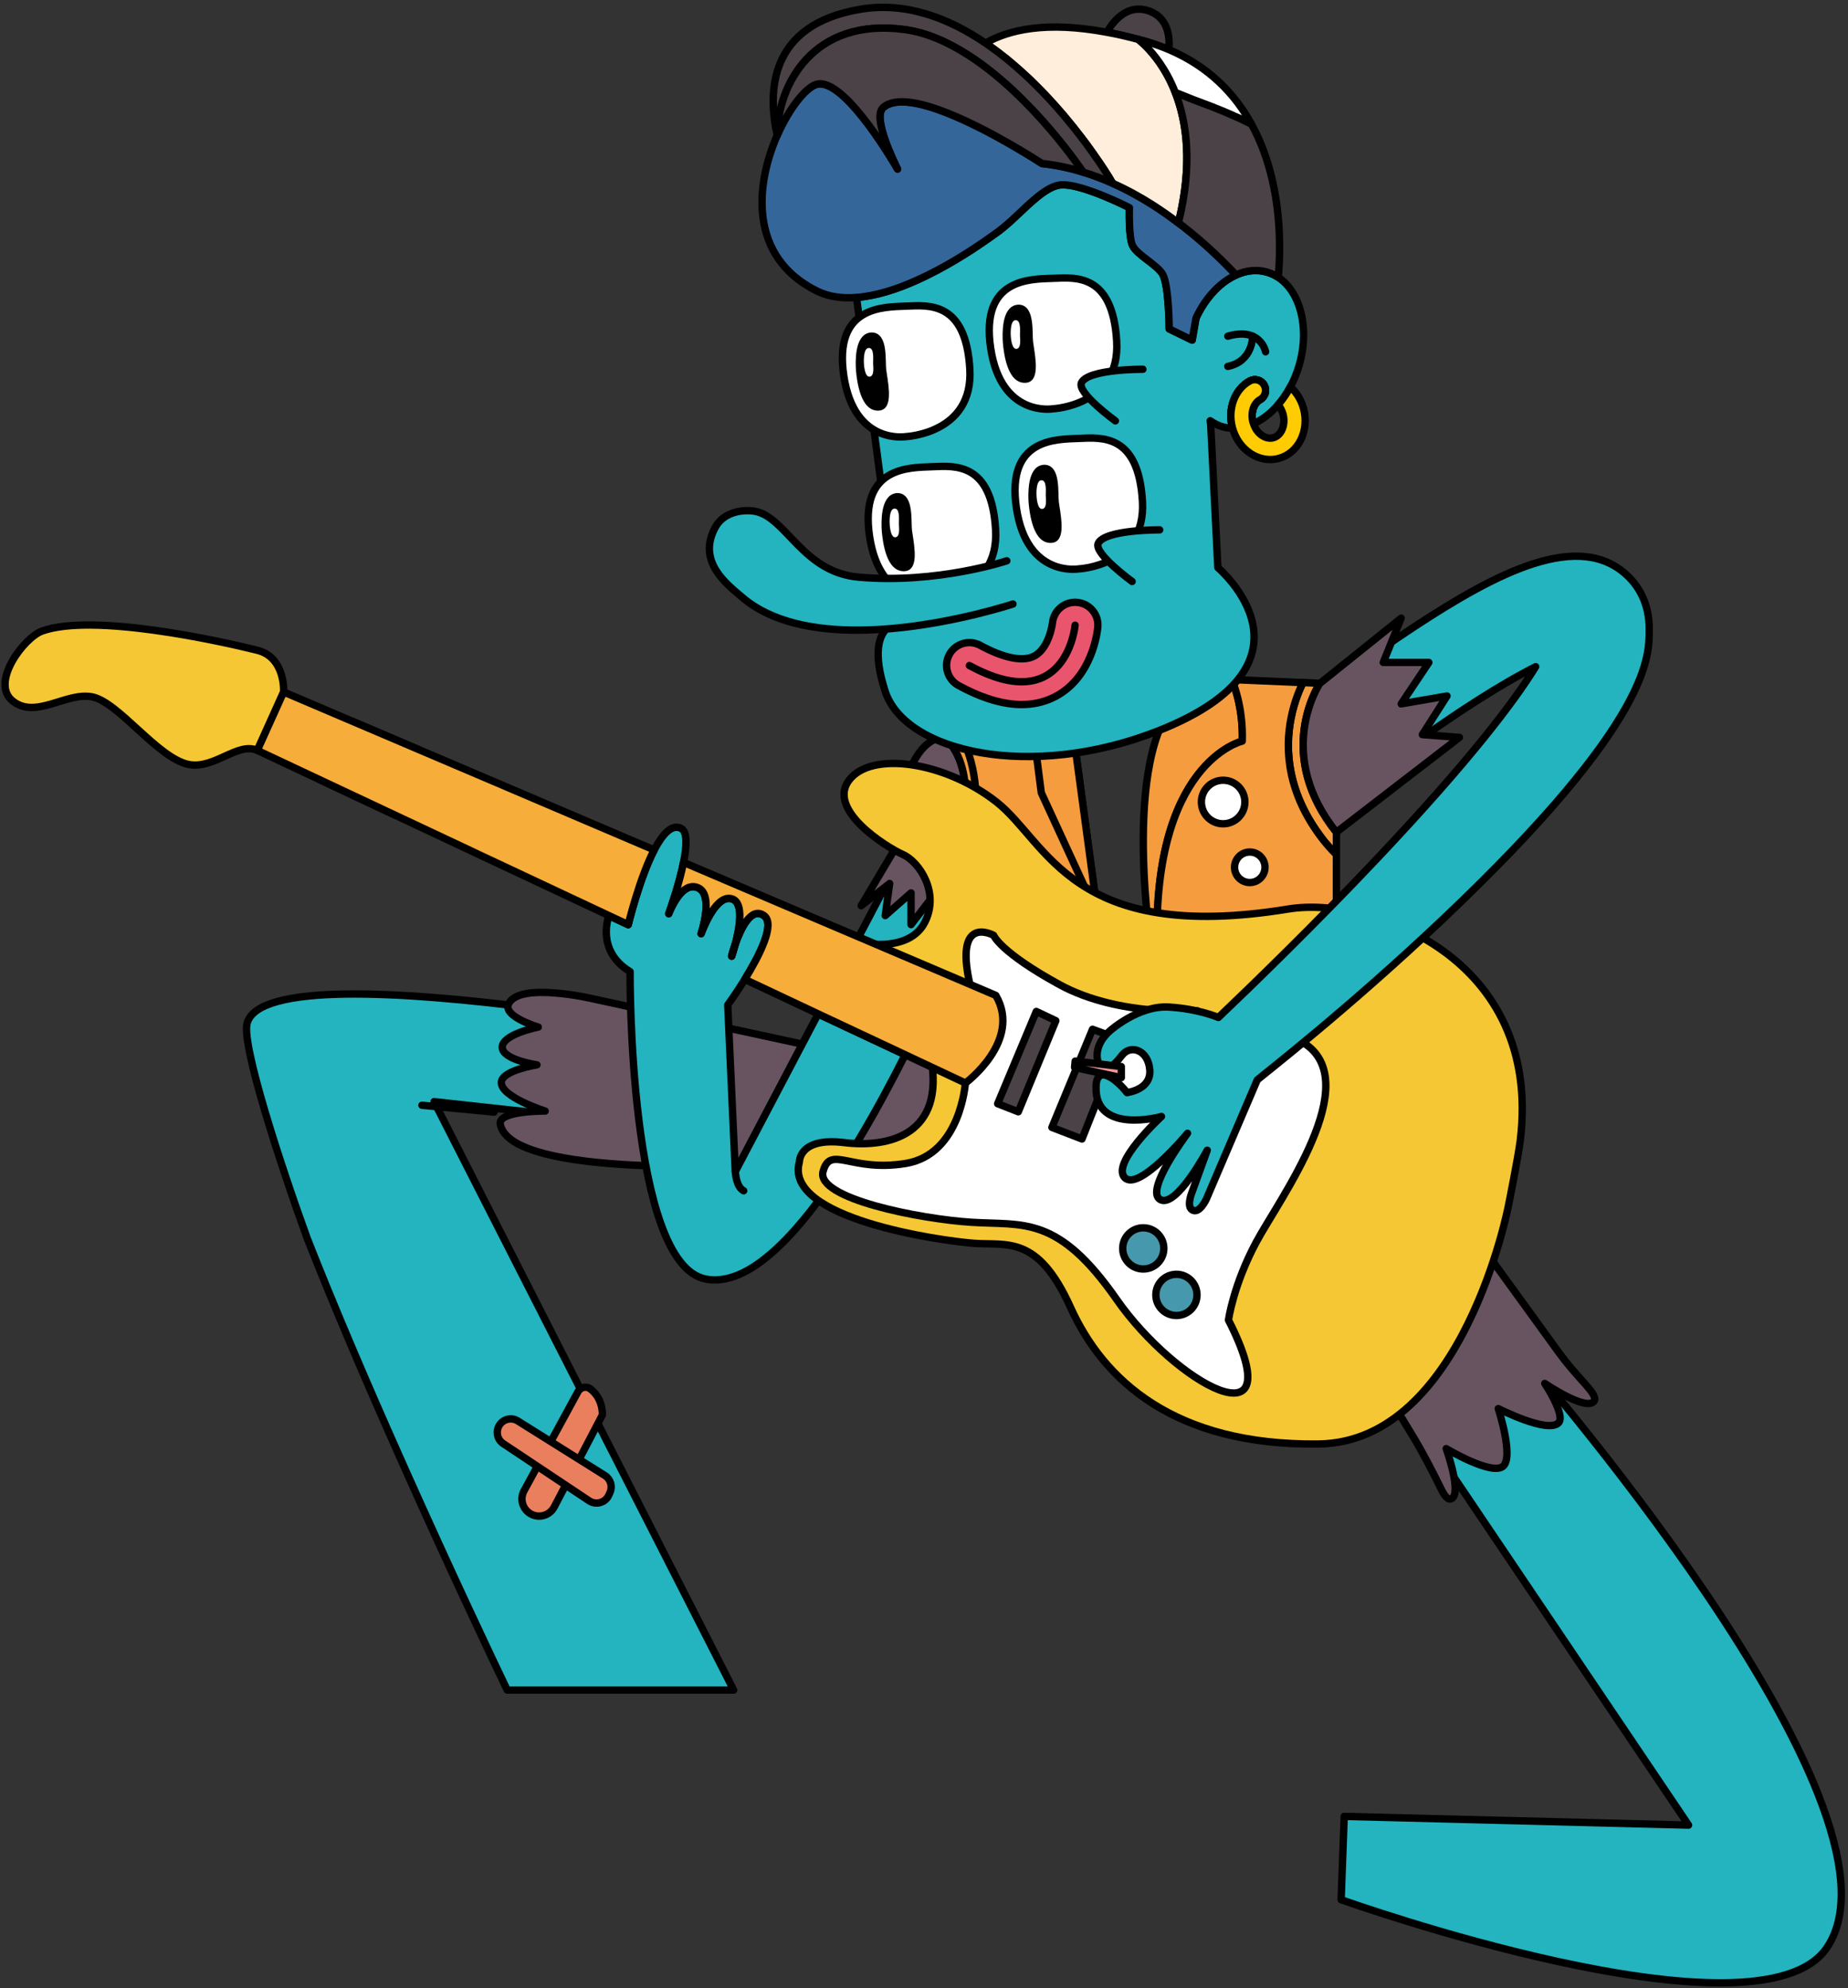 <svg width="251" height="270" viewBox="0 0 251 270" fill="none" xmlns="http://www.w3.org/2000/svg">
<rect x="0" y="0" width="251" height="270" fill="#333333" stroke="none"/>
<path d="M110.684 143.262C110.684 143.262 36.566 127.985 33.563 138.95C32.758 141.878 38.127 158.251 41.727 168.171C45.396 177.502 49.821 187.82 54.066 197.351C54.424 198.158 54.782 198.965 55.14 199.762C61.295 213.535 66.873 225.307 68.892 229.51H99.647L80.794 192.501L78.626 188.239L70.861 172.981L58.959 149.606L110.206 155.213L110.684 143.262Z" fill="#23B4BF" stroke="black" stroke-miterlimit="10" stroke-linecap="round" stroke-linejoin="round"/>
<path d="M205.841 182.871C205.841 182.871 261.006 245.455 248.14 264.487C238.853 278.241 182.156 257.984 182.156 257.984L182.574 246.67L229.347 247.855L192.686 193.497L205.841 182.871Z" fill="#23B4BF" stroke="black" stroke-miterlimit="10" stroke-linecap="round" stroke-linejoin="round"/>
<path d="M150.339 4.382C151.681 4.622 153.103 4.95 154.605 5.349C154.824 5.408 155.042 5.468 155.261 5.528C156.504 5.877 157.668 6.285 158.752 6.733C158.921 4.9 158.613 2.41 156.077 1.494C155.878 1.424 155.689 1.374 155.51 1.335C152.914 0.757 151.174 2.928 150.339 4.382Z" fill="#4A4246" stroke="black" stroke-miterlimit="10" stroke-linecap="round" stroke-linejoin="round"/>
<path d="M128.205 100.141C128.205 100.141 122.945 99.673 121.98 112.471L130.989 111.525L139.6 106.306L128.205 100.141Z" fill="#685461" stroke="black" stroke-miterlimit="10" stroke-linecap="round" stroke-linejoin="round"/>
<path d="M130.989 111.525L132.322 112.471L149.106 124.342L145.437 97.173L130.253 99.384L127.509 99.703C127.509 99.703 132.163 101.545 130.989 111.525Z" fill="#F59C3F" stroke="black" stroke-miterlimit="10" stroke-linecap="round" stroke-linejoin="round"/>
<path d="M130.989 111.525L132.322 112.471C133.226 105.938 131.496 101.555 130.253 99.384L127.509 99.703C127.509 99.703 132.163 101.545 130.989 111.525Z" fill="#F59C3F" stroke="black" stroke-miterlimit="10" stroke-linecap="round" stroke-linejoin="round"/>
<path d="M179.701 114.034C179.771 114.124 179.841 114.214 179.91 114.303C180.149 114.602 180.855 115.419 181.511 116.046V113.019C173.218 102.641 178.816 93.498 179.244 92.831L179.274 92.791C179.274 92.791 178.359 92.751 176.977 92.692C176.47 93.698 175.764 95.391 175.346 97.562C174.521 101.745 174.789 107.72 179.701 114.034Z" fill="#F59C3F" stroke="black" stroke-miterlimit="10" stroke-linecap="round" stroke-linejoin="round"/>
<path d="M156.514 129.93L156.822 129.89L157.22 129.551C156.195 103.517 168.744 100.649 168.744 100.649C168.903 95.909 167.402 92.483 167.322 92.283C166.119 92.234 165.294 92.194 165.194 92.194L160.232 94.743C152.009 102.651 156.514 129.93 156.514 129.93Z" fill="#F59C3F" stroke="black" stroke-miterlimit="10" stroke-linecap="round" stroke-linejoin="round"/>
<path d="M156.822 129.89L181.511 126.304V116.046C180.855 115.419 180.149 114.602 179.91 114.303C179.841 114.214 179.761 114.124 179.701 114.034C174.789 107.72 174.521 101.745 175.346 97.572C175.764 95.4 176.47 93.707 176.977 92.701C174.302 92.582 169.907 92.393 167.302 92.283C167.392 92.482 168.883 95.908 168.724 100.649C168.724 100.649 156.186 103.517 157.2 129.551L156.822 129.89Z" fill="#F59C3F" stroke="black" stroke-miterlimit="10" stroke-linecap="round" stroke-linejoin="round"/>
<path d="M149.116 124.342L141.43 107.66L140.177 97.94L145.447 97.173L149.116 124.342Z" fill="#F59C3F" stroke="black" stroke-miterlimit="10" stroke-linecap="round" stroke-linejoin="round"/>
<path d="M74.044 150.884C74.044 150.884 67.919 148.952 68.098 146.94C68.237 145.337 72.93 144.61 72.93 144.61C72.93 144.61 68.257 143.933 68.217 142.239C68.177 140.447 73.109 139.481 73.109 139.481C73.109 139.481 68.257 138.047 69.072 136.334C70.534 133.276 80.547 135.646 80.547 135.646L114.483 142.986L116.979 136.622C116.979 136.622 133.067 141.473 133.555 141.761C134.042 142.05 135.106 157.467 135.513 157.896C135.653 158.045 132.928 157.159 129.279 155.924L129.269 162.805L102.571 158.184C102.571 158.184 69.331 160.106 67.949 152.667C67.601 150.824 74.044 150.884 74.044 150.884Z" fill="#685461"/>
<mask id="mask0_184_53" style="mask-type:luminance" maskUnits="userSpaceOnUse" x="109" y="133" width="69" height="29">
<path d="M171.211 145.752C171.211 145.752 177.336 147.684 177.157 149.695C177.018 151.299 172.325 152.026 172.325 152.026C172.325 152.026 176.998 152.703 177.038 154.396C177.078 156.189 172.146 157.155 172.146 157.155C172.146 157.155 176.998 158.589 176.183 160.302C174.721 163.36 164.708 160.989 164.708 160.989L130.772 153.649L128.276 160.013C128.276 160.013 112.188 155.163 111.7 154.874C111.213 154.585 110.149 139.168 109.742 138.74C109.602 138.591 112.327 139.477 115.976 140.712L115.986 133.83L142.684 138.451C142.684 138.451 175.924 136.529 177.306 143.969C177.654 145.811 171.211 145.752 171.211 145.752Z" fill="white"/>
</mask>
<g mask="url(#mask0_184_53)">
<path d="M115.22 159.276L130.046 159.276L130.046 137.366L115.22 137.366L115.22 159.276Z" fill="#685461" stroke="black" stroke-miterlimit="10" stroke-linecap="round" stroke-linejoin="round"/>
</g>
<path d="M74.044 150.884C74.044 150.884 67.919 148.952 68.098 146.94C68.237 145.337 72.93 144.61 72.93 144.61C72.93 144.61 68.257 143.933 68.217 142.239C68.177 140.447 73.109 139.481 73.109 139.481C73.109 139.481 68.257 138.047 69.072 136.334C70.534 133.276 80.547 135.646 80.547 135.646L114.483 142.986L116.979 136.622C116.979 136.622 133.067 141.473 133.555 141.761C134.042 142.05 135.106 157.467 135.513 157.896C135.653 158.045 132.928 157.159 129.279 155.924L129.269 162.805L102.571 158.184C102.571 158.184 69.331 160.106 67.949 152.667C67.601 150.824 74.044 150.884 74.044 150.884Z" stroke="black" stroke-miterlimit="10" stroke-linecap="round" stroke-linejoin="round"/>
<path d="M85.578 131.951C85.578 131.951 85.329 171.679 95.859 173.701C104.719 175.404 115.478 158.065 122.945 143.235L111.122 137.688L99.867 159.1L98.842 136.473C98.842 136.473 99.946 134.969 101.159 133.007C103.108 129.84 105.355 125.498 103.774 124.352C102.014 123.087 100.592 126.155 99.867 128.217C100.433 126.095 101.07 122.649 99.459 122.092C97.371 121.365 95.601 125.796 95.223 126.812C95.551 125.786 96.824 121.355 94.736 120.538C92.707 119.751 91.216 123.127 90.828 124.093C91.156 123.167 92.28 119.95 92.837 117.122C93.284 114.901 93.383 112.909 92.479 112.481C91.216 111.883 89.963 113.317 88.859 115.429C86.871 119.263 85.399 125.328 85.329 125.577V125.587L82.714 124.352C82.714 124.342 80.835 129.063 85.578 131.951ZM99.847 128.286C99.628 129.093 99.429 129.701 99.379 129.85C99.409 129.71 99.568 129.083 99.847 128.286Z" fill="#23B4BF" stroke="black" stroke-miterlimit="10" stroke-linecap="round" stroke-linejoin="round"/>
<path d="M116.621 127.241L111.122 137.688L122.945 143.235C124.964 139.212 126.743 135.377 128.175 132.16C130.581 126.782 132.013 123.107 132.013 123.107L121.235 118.476L116.621 127.241Z" fill="#23B4BF" stroke="black" stroke-miterlimit="10" stroke-linecap="round" stroke-linejoin="round"/>
<path d="M99.369 129.85C99.419 129.701 99.618 129.093 99.838 128.286C99.569 129.083 99.409 129.711 99.369 129.85Z" fill="white" stroke="black" stroke-miterlimit="10" stroke-linecap="round" stroke-linejoin="round"/>
<path d="M120.201 93.807C122.895 102.243 140.087 106.007 157.2 99.295C180.775 90.042 165.413 77.085 165.413 77.085L164.439 57.655L164.369 57.137C164.866 57.485 165.413 57.764 166 57.943C166.467 58.083 166.944 58.143 167.412 58.153C167.402 58.143 167.402 58.133 167.402 58.113C166.706 55.553 167.69 52.874 169.748 51.739C170.454 51.35 171.329 51.609 171.717 52.306C172.105 53.014 171.846 53.89 171.15 54.278C170.265 54.766 169.848 56.081 170.196 57.346C170.206 57.416 170.235 57.475 170.265 57.545C171.468 56.997 172.612 56.121 173.596 54.966C174.223 54.248 174.78 53.442 175.257 52.535C175.744 51.649 176.142 50.663 176.45 49.617C176.5 49.438 176.549 49.259 176.599 49.08C177.822 44.249 176.53 39.598 173.616 37.666C173.149 37.358 172.652 37.128 172.115 36.969C170.723 36.561 169.271 36.72 167.889 37.347C167.421 37.547 166.974 37.816 166.527 38.114C165.95 38.503 165.403 38.981 164.886 39.539C163.931 40.544 163.096 41.789 162.44 43.204L161.923 46.181L158.801 44.658C158.801 44.658 158.781 38.971 157.955 37.318C157.329 36.033 154.445 34.648 153.829 33.344C153.272 32.179 153.401 28.195 153.401 28.195C153.401 28.195 151.751 27.348 149.752 26.542C149.633 26.502 149.524 26.452 149.404 26.402C149.026 26.253 148.649 26.103 148.251 25.974C146.541 25.366 144.81 24.928 143.756 25.147C143.577 25.187 143.398 25.237 143.21 25.307C141.31 26.004 139.222 28.265 137.224 30.077C136.687 30.565 136.15 31.023 135.633 31.402C135.245 31.681 134.817 31.999 134.35 32.318C131.815 34.111 128.275 36.371 124.516 38.055C121.792 39.28 118.968 40.196 116.333 40.385L120.111 69.038L123.581 84.346C123.581 84.356 116.86 83.38 120.201 93.807Z" fill="#23B4BF" stroke="black" stroke-miterlimit="10" stroke-linecap="round" stroke-linejoin="round"/>
<path d="M167.402 58.114C167.402 58.123 167.411 58.133 167.411 58.153C168.366 58.193 169.331 57.974 170.256 57.546C170.226 57.476 170.206 57.416 170.186 57.347C169.838 56.082 170.256 54.767 171.141 54.279C171.847 53.89 172.095 53.014 171.707 52.307C171.32 51.599 170.445 51.35 169.738 51.739C167.69 52.874 166.705 55.564 167.402 58.114Z" fill="white" stroke="black" stroke-miterlimit="10" stroke-linecap="round" stroke-linejoin="round"/>
<path d="M110.933 39.509C112.534 40.305 114.384 40.554 116.333 40.395C118.968 40.196 121.792 39.29 124.516 38.065C128.275 36.382 131.814 34.121 134.35 32.328C134.817 31.999 135.235 31.691 135.633 31.412C136.15 31.023 136.687 30.575 137.224 30.087C139.232 28.275 141.31 26.014 143.209 25.317C143.398 25.247 143.577 25.197 143.756 25.157C144.81 24.938 146.55 25.376 148.251 25.984C148.638 26.113 149.026 26.263 149.404 26.412C149.523 26.452 149.633 26.502 149.752 26.552C151.761 27.358 153.401 28.205 153.401 28.205C153.401 28.205 153.272 32.189 153.829 33.354C154.445 34.648 157.319 36.033 157.955 37.328C158.781 38.981 158.801 44.668 158.801 44.668L161.923 46.191L162.44 43.214C163.086 41.789 163.931 40.554 164.886 39.548C165.403 39.001 165.95 38.523 166.526 38.124C166.964 37.816 167.421 37.557 167.889 37.358C166.119 35.455 163.683 33.085 160.71 30.774C160.501 30.605 160.282 30.446 160.063 30.286C158.96 29.45 157.786 28.613 156.553 27.826C154.853 26.751 153.033 25.745 151.124 24.898C151.124 24.898 151.124 24.898 151.114 24.888C149.812 24.311 148.479 23.793 147.097 23.375H147.087C145.298 22.827 143.438 22.419 141.519 22.219C141.519 22.219 134.797 17.797 128.712 15.377C125.013 13.903 121.553 13.186 119.942 14.63C118.451 15.975 121.453 22.05 121.911 22.966C121.523 22.319 119.495 18.833 117.118 15.875C115.09 13.336 112.803 11.164 111.093 11.423C109.651 11.652 107.264 14.501 105.564 18.385C102.611 25.088 101.646 34.888 110.933 39.509Z" fill="#34669A" stroke="black" stroke-miterlimit="10" stroke-linecap="round" stroke-linejoin="round"/>
<path d="M133.843 5.856C134.121 6.045 134.4 6.245 134.678 6.444C134.957 6.633 135.225 6.832 135.493 7.041C135.702 7.201 135.901 7.35 136.11 7.519C136.279 7.649 136.468 7.798 136.637 7.928C136.915 8.157 137.204 8.396 137.472 8.625C137.761 8.874 138.049 9.113 138.337 9.372C138.546 9.561 138.755 9.75 138.964 9.939C139.312 10.248 139.65 10.567 139.988 10.886C140.018 10.915 140.048 10.945 140.077 10.975C140.356 11.234 140.624 11.503 140.873 11.762C141.131 12.031 141.39 12.29 141.648 12.549C141.907 12.818 142.165 13.077 142.404 13.345C143.14 14.142 143.846 14.929 144.502 15.706C145.377 16.742 146.183 17.748 146.898 18.694C147.018 18.843 147.117 18.973 147.217 19.112C147.326 19.261 147.425 19.391 147.525 19.52C147.565 19.59 147.614 19.65 147.674 19.72C147.783 19.879 147.903 20.028 148.002 20.178C148.151 20.387 148.31 20.596 148.44 20.795C148.798 21.303 149.126 21.771 149.424 22.209C149.514 22.359 149.613 22.498 149.702 22.628C149.931 22.976 150.14 23.285 150.309 23.564C150.389 23.683 150.468 23.813 150.538 23.922C150.568 23.972 150.597 24.012 150.627 24.062C150.657 24.112 150.697 24.161 150.717 24.211C150.756 24.271 150.786 24.331 150.816 24.381C150.856 24.45 150.906 24.52 150.935 24.58C150.945 24.59 150.945 24.61 150.955 24.619C150.975 24.659 150.995 24.689 151.025 24.719C151.025 24.729 151.035 24.749 151.035 24.759C151.055 24.799 151.075 24.829 151.095 24.849C151.104 24.858 151.104 24.869 151.104 24.878C151.114 24.888 151.114 24.888 151.114 24.888C153.024 25.735 154.843 26.731 156.543 27.817C157.776 28.603 158.95 29.43 160.053 30.276C162.798 19.152 160.093 12.27 157.518 8.555C156.335 6.862 155.191 5.826 154.605 5.348C153.103 4.95 151.671 4.621 150.339 4.382C142.116 2.838 136.995 4.044 133.843 5.856Z" fill="#FEEEDB" stroke="black" stroke-miterlimit="10" stroke-linecap="round" stroke-linejoin="round"/>
<path d="M160.053 30.267C160.282 30.426 160.501 30.595 160.71 30.755C163.673 33.065 166.109 35.445 167.889 37.338C169.261 36.71 170.723 36.551 172.105 36.959C172.652 37.118 173.149 37.358 173.616 37.656C173.716 36.63 173.785 35.286 173.795 33.712C173.795 32.995 173.775 32.238 173.745 31.442C173.537 27.099 172.642 21.692 169.967 16.841C169.758 16.732 169.549 16.622 169.331 16.523C168.814 16.274 168.316 16.015 167.769 15.806C166.735 15.328 165.652 14.889 164.568 14.461C163.086 13.913 161.346 13.246 159.616 12.539C161.197 16.552 162.012 22.329 160.053 30.267Z" fill="#4A4246" stroke="black" stroke-miterlimit="10" stroke-linecap="round" stroke-linejoin="round"/>
<path d="M154.604 5.348C155.191 5.826 156.345 6.852 157.518 8.555C158.254 9.621 158.999 10.935 159.626 12.549C161.346 13.256 163.086 13.923 164.578 14.471C165.661 14.899 166.745 15.337 167.779 15.816C168.326 16.025 168.823 16.294 169.34 16.532C169.549 16.632 169.768 16.742 169.977 16.851C167.72 12.748 164.2 9.053 158.761 6.733C157.667 6.274 156.514 5.866 155.271 5.518C155.042 5.468 154.823 5.398 154.604 5.348Z" fill="white" stroke="black" stroke-miterlimit="10" stroke-linecap="round" stroke-linejoin="round"/>
<path d="M105.564 18.365C105.614 11.623 110.377 2.321 122.875 4.024C125.868 4.432 128.812 5.747 131.566 7.529C140.306 13.156 147.087 23.355 147.087 23.355V23.365H147.097C148.479 23.783 149.812 24.301 151.114 24.878C151.114 24.869 151.104 24.869 151.104 24.849C151.094 24.829 151.065 24.799 151.045 24.759C151.035 24.749 151.035 24.739 151.035 24.719C151.015 24.689 150.995 24.649 150.965 24.619C150.955 24.61 150.955 24.6 150.945 24.58C150.906 24.52 150.866 24.46 150.826 24.381C150.796 24.331 150.756 24.271 150.727 24.211C150.697 24.161 150.657 24.112 150.637 24.062C150.607 24.022 150.577 23.972 150.548 23.922C150.478 23.813 150.398 23.693 150.319 23.564C150.15 23.285 149.941 22.976 149.712 22.628C149.623 22.498 149.523 22.349 149.434 22.209C149.136 21.771 148.808 21.303 148.45 20.795C148.31 20.596 148.161 20.387 148.012 20.178C147.903 20.028 147.783 19.879 147.684 19.72C147.634 19.65 147.585 19.59 147.535 19.52C147.435 19.381 147.336 19.251 147.227 19.112C147.127 18.973 147.018 18.833 146.908 18.694C146.192 17.748 145.387 16.742 144.512 15.706C143.856 14.929 143.15 14.142 142.414 13.345C142.165 13.087 141.917 12.818 141.658 12.549C141.41 12.29 141.141 12.031 140.883 11.762C140.624 11.493 140.356 11.234 140.087 10.975C140.057 10.945 140.028 10.915 139.998 10.886C139.67 10.567 139.322 10.248 138.974 9.939C138.765 9.74 138.556 9.551 138.347 9.372C138.069 9.123 137.78 8.874 137.482 8.625C137.204 8.396 136.925 8.157 136.647 7.928C136.478 7.788 136.289 7.649 136.12 7.519C135.921 7.35 135.712 7.201 135.503 7.041C135.235 6.842 134.956 6.633 134.688 6.444C134.41 6.245 134.141 6.045 133.853 5.856C128.831 2.44 123.044 0.239 116.929 1.245C104.321 3.326 104.271 12.579 105.564 18.365Z" fill="#4A4246" stroke="black" stroke-miterlimit="10" stroke-linecap="round" stroke-linejoin="round"/>
<path d="M105.564 18.365C107.274 14.481 109.651 11.623 111.093 11.403C112.803 11.145 115.09 13.306 117.118 15.855C119.495 18.823 121.523 22.299 121.911 22.946C121.453 22.03 118.451 15.955 119.942 14.61C121.543 13.166 125.013 13.883 128.712 15.357C134.797 17.777 141.519 22.199 141.519 22.199C143.438 22.399 145.298 22.807 147.087 23.355V23.345C147.087 23.345 140.306 13.146 131.566 7.519C128.812 5.737 125.868 4.422 122.875 4.014C110.387 2.321 105.614 11.623 105.564 18.365Z" fill="#4A4246" stroke="black" stroke-miterlimit="10" stroke-linecap="round" stroke-linejoin="round"/>
<path d="M123.124 41.57C126.157 41.451 131.198 40.913 131.725 50.135C132.222 58.87 123.094 59.288 123.094 59.288C123.094 59.288 116.044 60.533 114.613 51.081C113.181 41.54 119.942 41.7 123.124 41.57Z" fill="white" stroke="black" stroke-miterlimit="10" stroke-linecap="round" stroke-linejoin="round"/>
<path d="M118.311 45.654C120.101 45.504 119.723 49.07 119.872 50.265C120.022 51.49 120.817 55.035 119.475 55.245C117.367 55.583 116.879 51.639 116.76 50.265C116.671 49.13 116.611 45.793 118.311 45.654Z" fill="black" stroke="black" stroke-miterlimit="10" stroke-linecap="round" stroke-linejoin="round"/>
<path d="M117.963 47.257C118.769 47.187 118.58 48.791 118.59 49.339C118.6 49.787 118.789 51.072 118.122 51.152C117.397 51.241 117.337 49.319 117.337 49.319C117.337 49.319 117.208 47.317 117.963 47.257Z" fill="white"/>
<path d="M143.07 37.796C146.103 37.676 151.144 37.138 151.671 46.361C152.169 55.095 143.041 55.513 143.041 55.513C143.041 55.513 135.991 56.758 134.559 47.307C133.127 37.756 139.889 37.915 143.07 37.796Z" fill="white" stroke="black" stroke-miterlimit="10" stroke-linecap="round" stroke-linejoin="round"/>
<path d="M138.258 41.879C140.048 41.73 139.67 45.295 139.819 46.49C139.968 47.715 140.764 51.261 139.421 51.47C137.313 51.809 136.826 47.865 136.707 46.49C136.627 45.355 136.567 42.019 138.258 41.879Z" fill="black" stroke="black" stroke-miterlimit="10" stroke-linecap="round" stroke-linejoin="round"/>
<path d="M137.91 43.483C138.715 43.413 138.526 45.016 138.536 45.564C138.546 46.013 138.735 47.297 138.069 47.377C137.343 47.467 137.283 45.544 137.283 45.544C137.283 45.544 137.154 43.542 137.91 43.483Z" fill="white"/>
<path d="M146.57 59.537C149.603 59.417 154.644 58.88 155.171 68.102C155.668 76.836 146.54 77.255 146.54 77.255C146.54 77.255 139.491 78.499 138.059 69.048C136.627 59.507 143.388 59.666 146.57 59.537Z" fill="white" stroke="black" stroke-miterlimit="10" stroke-linecap="round" stroke-linejoin="round"/>
<path d="M141.758 63.62C143.548 63.471 143.17 67.036 143.319 68.231C143.468 69.457 144.264 73.002 142.921 73.211C140.813 73.55 140.326 69.606 140.207 68.231C140.127 67.096 140.067 63.76 141.758 63.62Z" fill="black" stroke="black" stroke-miterlimit="10" stroke-linecap="round" stroke-linejoin="round"/>
<path d="M141.41 65.224C142.215 65.154 142.026 66.758 142.036 67.305C142.046 67.754 142.235 69.039 141.569 69.118C140.843 69.208 140.783 67.285 140.783 67.285C140.783 67.285 140.664 65.293 141.41 65.224Z" fill="white"/>
<path d="M126.624 63.381C129.657 63.262 134.698 62.724 135.225 71.946C135.722 80.681 126.594 81.099 126.594 81.099C126.594 81.099 119.544 82.344 118.113 72.892C116.681 63.351 123.442 63.511 126.624 63.381Z" fill="white" stroke="black" stroke-miterlimit="10" stroke-linecap="round" stroke-linejoin="round"/>
<path d="M121.812 67.465C123.601 67.315 123.224 70.881 123.373 72.076C123.522 73.301 124.317 76.846 122.975 77.055C120.867 77.394 120.38 73.45 120.261 72.076C120.181 70.94 120.121 67.614 121.812 67.465Z" fill="black" stroke="black" stroke-miterlimit="10" stroke-linecap="round" stroke-linejoin="round"/>
<path d="M121.464 69.068C122.269 68.998 122.08 70.602 122.09 71.15C122.1 71.598 122.289 72.883 121.623 72.963C120.897 73.052 120.837 71.13 120.837 71.13C120.837 71.13 120.708 69.138 121.464 69.068Z" fill="white"/>
<path d="M136.746 76.159C136.746 76.159 127.27 79.326 116.631 78.38C108.975 77.703 106.807 70.243 102.551 69.436C101.169 69.178 98.365 69.367 97.142 71.628C94.636 76.269 98.693 79.316 100.851 81.149C108.845 87.951 124.427 85.391 132.481 83.439C135.593 82.682 137.582 82.025 137.582 82.025" fill="#23B4BF"/>
<path d="M136.746 76.159C136.746 76.159 127.27 79.326 116.631 78.38C108.975 77.703 106.807 70.243 102.551 69.436C101.169 69.178 98.365 69.367 97.142 71.628C94.636 76.269 98.693 79.316 100.851 81.149C108.845 87.951 124.427 85.391 132.481 83.439C135.593 82.682 137.582 82.025 137.582 82.025" stroke="black" stroke-miterlimit="10" stroke-linecap="round" stroke-linejoin="round"/>
<path d="M134.211 94.873C137.741 96.048 140.823 95.938 143.408 94.554C148.35 91.915 149.036 85.859 149.106 85.172C149.265 83.469 148.012 81.965 146.312 81.806C144.622 81.647 143.12 82.892 142.951 84.585C142.941 84.674 142.514 88.021 140.475 89.096C138.944 89.903 136.339 89.385 133.137 87.642C131.636 86.826 129.756 87.383 128.941 88.887C128.126 90.391 128.682 92.273 130.184 93.09C131.586 93.857 132.928 94.454 134.211 94.873Z" fill="#EA556E" stroke="black" stroke-miterlimit="10" stroke-linecap="round" stroke-linejoin="round"/>
<path d="M146.023 84.903C146.023 84.903 144.86 97.562 131.665 90.381" stroke="black" stroke-miterlimit="10" stroke-linecap="round" stroke-linejoin="round"/>
<path d="M157.509 71.956C157.509 71.956 150.08 71.906 149.166 73.779C148.499 75.144 153.77 78.968 153.77 78.968" fill="#23B4BF"/>
<path d="M157.509 71.956C157.509 71.956 150.08 71.906 149.166 73.779C148.499 75.144 153.77 78.968 153.77 78.968" stroke="black" stroke-miterlimit="10" stroke-linecap="round" stroke-linejoin="round"/>
<path d="M155.232 50.145C155.232 50.145 147.803 50.096 146.889 51.968C146.222 53.333 151.493 57.157 151.493 57.157" fill="#23B4BF"/>
<path d="M155.232 50.145C155.232 50.145 147.803 50.096 146.889 51.968C146.222 53.333 151.493 57.157 151.493 57.157" stroke="black" stroke-miterlimit="10" stroke-linecap="round" stroke-linejoin="round"/>
<path d="M167.401 58.113C167.401 58.123 167.411 58.133 167.411 58.153C167.799 59.547 168.625 60.742 169.758 61.519C170.613 62.106 171.568 62.405 172.512 62.405C172.91 62.405 173.318 62.355 173.706 62.246C176.37 61.519 177.862 58.481 177.047 55.474C176.728 54.308 176.102 53.282 175.257 52.535C174.779 53.442 174.223 54.248 173.596 54.966C173.904 55.324 174.123 55.752 174.262 56.24C174.65 57.675 174.054 59.148 172.95 59.447C172.453 59.587 171.906 59.467 171.399 59.129C170.872 58.77 170.474 58.212 170.255 57.545C170.225 57.475 170.206 57.416 170.186 57.346C169.838 56.081 170.255 54.766 171.14 54.278C171.846 53.89 172.095 53.014 171.707 52.306C171.319 51.599 170.444 51.35 169.738 51.739C167.69 52.874 166.705 55.563 167.401 58.113Z" fill="#FFCC03" stroke="black" stroke-miterlimit="10" stroke-linecap="round" stroke-linejoin="round"/>
<path d="M169.748 119.851C170.891 119.851 171.817 118.924 171.817 117.779C171.817 116.635 170.891 115.708 169.748 115.708C168.606 115.708 167.68 116.635 167.68 117.779C167.68 118.924 168.606 119.851 169.748 119.851Z" fill="white" stroke="black" stroke-miterlimit="10" stroke-linecap="round" stroke-linejoin="round"/>
<path d="M199.449 166.729L211.679 183.61C212.832 185.194 213.668 186.13 215.438 188.112C216.163 188.929 216.85 189.825 216.511 190.283C215.448 191.707 209.81 187.873 209.81 187.873C209.81 187.873 212.644 192.136 211.709 193.191C210.307 194.765 203.496 191.289 203.496 191.289C203.496 191.289 205.663 197.912 204.132 199.137C202.551 200.402 196.426 196.727 196.426 196.727C196.426 196.727 198.683 203.021 197.062 203.559C196.615 203.708 196.128 203.021 195.73 202.195C194.527 199.754 193.294 197.344 191.882 195.014L187.457 187.724L199.449 166.729Z" fill="#685461" stroke="black" stroke-miterlimit="10" stroke-linecap="round" stroke-linejoin="round"/>
<path d="M67.113 151.023L57.309 150.097" stroke="black" stroke-miterlimit="10" stroke-linecap="round" stroke-linejoin="round"/>
<path d="M125.331 108.915L116.969 122.998L120.837 119.98L120.231 124.342L123.741 121.255V125.567L127.618 120.528L125.331 108.915Z" fill="#685461" stroke="black" stroke-miterlimit="10" stroke-linecap="round" stroke-linejoin="round"/>
<path d="M99.876 159.1C99.876 159.1 99.946 161.182 101.01 161.71Z" fill="white"/>
<path d="M99.876 159.1C99.876 159.1 99.946 161.182 101.01 161.71" stroke="black" stroke-miterlimit="10" stroke-linecap="round" stroke-linejoin="round"/>
<path d="M38.526 93.976C38.526 93.976 38.805 89.275 34.947 88.309C29.836 87.035 12.624 83.22 5.713 85.7C3.287 86.567 -1.396 92.712 1.726 95.201C4.848 97.691 8.965 93.986 12.465 94.624C16.054 95.281 21.374 102.91 25.57 103.806C29.05 104.543 32.332 100.689 34.947 101.914L38.526 93.976Z" fill="#F5C734" stroke="black" stroke-miterlimit="10" stroke-linecap="round" stroke-linejoin="round"/>
<path d="M81.81 192.165L75.277 204.645C74.621 205.899 73.01 206.278 71.866 205.451C70.912 204.764 70.614 203.479 71.18 202.444L78.499 188.998C78.827 188.401 79.602 188.192 80.149 188.59C80.457 188.819 80.795 189.148 81.104 189.606C81.909 190.831 81.81 192.165 81.81 192.165Z" fill="#EA7F5E" stroke="black" stroke-miterlimit="10" stroke-linecap="round" stroke-linejoin="round"/>
<path d="M70.335 192.972L82.148 200.372C82.923 200.86 83.222 201.836 82.854 202.673L82.695 203.031C82.237 204.067 80.954 204.445 80.01 203.808L68.356 196.05C67.471 195.462 67.272 194.257 67.919 193.41C68.486 192.663 69.54 192.464 70.335 192.972Z" fill="#EA7F5E" stroke="black" stroke-miterlimit="10" stroke-linecap="round" stroke-linejoin="round"/>
<path d="M171.896 47.775C171.896 47.775 171.25 44.359 166.765 45.654" stroke="black" stroke-miterlimit="10" stroke-linecap="round" stroke-linejoin="round"/>
<path d="M170.136 45.654C170.136 45.654 170.186 49.07 166.765 49.757" stroke="black" stroke-miterlimit="10" stroke-linecap="round" stroke-linejoin="round"/>
<path d="M204.888 163.692C204.888 163.692 198.733 195.85 179.105 196.099C159.467 196.348 149.862 187.405 145.397 177.535C140.932 167.666 136.806 169.179 132.252 168.841C127.698 168.502 106.379 165.464 108.577 157.786C108.577 157.786 108.497 154.41 114.642 155.167C120.797 155.923 128.374 154.071 126.435 143.604L114.971 131.872L117.248 128.077C117.248 128.077 123.482 129.342 125.59 125.289C127.698 121.235 124.834 117.012 122.637 116.046C120.449 115.08 112.276 110.011 115.309 105.967C118.341 101.924 128.394 103.438 135.364 108.925C142.334 114.413 145.556 128.256 174.988 123.446C186.025 121.643 209.521 129.949 206.489 154.848C206.22 157.069 204.888 163.692 204.888 163.692Z" fill="#F5C734" stroke="black" stroke-miterlimit="10" stroke-linecap="round" stroke-linejoin="round"/>
<path d="M162.629 137.27C162.629 137.27 151.989 138.136 143.905 133.714C135.822 129.292 134.956 127.021 134.956 127.021C134.956 127.021 129.15 123.785 132.003 134.79L131.118 147.07C131.118 147.07 130.482 156.79 122.995 158.005C115.507 159.22 112.793 155.425 111.789 159.09C110.784 162.756 124.954 165.554 132.003 165.992C139.053 166.43 143.687 165.016 151.661 176.46C159.636 187.903 175.804 196.866 166.855 179.268C166.855 179.268 167.501 174.517 170.623 168.691C173.745 162.865 185.618 146.86 176.987 141.582C168.356 136.304 166.954 141.701 166.954 141.701L162.629 137.27Z" fill="white" stroke="black" stroke-miterlimit="10" stroke-linecap="round" stroke-linejoin="round"/>
<path d="M143.408 138.614L138.307 150.984L135.503 149.888L140.753 137.359L143.408 138.614Z" fill="#4A4246" stroke="black" stroke-miterlimit="10" stroke-linecap="round" stroke-linejoin="round"/>
<path d="M148.39 139.779L142.871 153.105L146.958 154.679L152.298 141.213L148.39 139.779Z" fill="#4A4246" stroke="black" stroke-miterlimit="10" stroke-linecap="round" stroke-linejoin="round"/>
<path d="M159.785 178.651C161.329 178.651 162.58 177.398 162.58 175.852C162.58 174.307 161.329 173.053 159.785 173.053C158.242 173.053 156.991 174.307 156.991 175.852C156.991 177.398 158.242 178.651 159.785 178.651Z" fill="#4698AC" stroke="black" stroke-miterlimit="10" stroke-linecap="round" stroke-linejoin="round"/>
<path d="M155.281 172.337C156.824 172.337 158.075 171.084 158.075 169.538C158.075 167.992 156.824 166.739 155.281 166.739C153.738 166.739 152.487 167.992 152.487 169.538C152.487 171.084 153.738 172.337 155.281 172.337Z" fill="#4698AC" stroke="black" stroke-miterlimit="10" stroke-linecap="round" stroke-linejoin="round"/>
<path d="M99.847 128.286C99.569 129.073 99.409 129.711 99.379 129.85C99.419 129.701 99.628 129.103 99.847 128.286Z" fill="white" stroke="black" stroke-miterlimit="10" stroke-linecap="round" stroke-linejoin="round"/>
<path d="M92.837 117.112C92.28 119.94 91.156 123.157 90.828 124.083C91.216 123.117 92.707 119.741 94.736 120.528C96.824 121.335 95.541 125.777 95.223 126.802C95.611 125.777 97.371 121.355 99.459 122.082C101.07 122.649 100.433 126.085 99.867 128.207C100.592 126.145 102.014 123.078 103.774 124.342C105.355 125.488 103.108 129.83 101.159 132.997L111.122 137.688L122.945 143.235L131.128 147.08C131.128 147.08 138.854 141.373 135.255 135.178L128.185 132.16L116.631 127.241L92.837 117.112Z" fill="#F7AD39" stroke="black" stroke-miterlimit="10" stroke-linecap="round" stroke-linejoin="round"/>
<path d="M43.399 105.868L49.494 108.736L51.085 109.483L53.73 110.728C53.74 109.881 53.829 109.035 54.018 108.178C54.068 107.88 54.157 107.591 54.247 107.302C54.336 107.013 54.416 106.704 54.525 106.475L55.122 104.981C55.589 104.005 56.056 103.029 56.643 102.123C56.713 102.014 56.782 101.904 56.852 101.794L53.929 100.54L52.517 99.942L47.863 97.96C46.262 100.022 44.95 102.352 43.876 104.772C43.717 105.131 43.558 105.499 43.399 105.868Z" fill="#F7AD39" stroke="black" stroke-miterlimit="10" stroke-linecap="round" stroke-linejoin="round"/>
<path d="M79.642 111.495L74.601 109.344L71.14 107.87L67.432 106.286L63.922 104.792L38.526 93.976L34.947 101.904L63.961 115.538L65.453 116.245L69.072 117.939L70.216 118.476L75.386 120.906L82.704 124.342L85.329 125.567C85.389 125.318 86.871 119.253 88.849 115.419L79.642 111.495Z" fill="#F7AD39" stroke="black" stroke-miterlimit="10" stroke-linecap="round" stroke-linejoin="round"/>
<path d="M166.129 111.874C167.76 111.874 169.083 110.549 169.083 108.916C169.083 107.282 167.76 105.957 166.129 105.957C164.498 105.957 163.176 107.282 163.176 108.916C163.176 110.549 164.498 111.874 166.129 111.874Z" fill="white" stroke="black" stroke-miterlimit="10" stroke-linecap="round" stroke-linejoin="round"/>
<path d="M183.082 91.407C185.737 89.455 188.849 87.244 192.081 85.123C203.287 77.763 214.573 71.847 221.155 78.29C222.477 79.585 224.049 81.896 223.999 85.531C223.959 88.827 224.745 97.562 196.108 124.701C182.883 137.23 171.289 146.173 170.762 146.661L163.842 162.855C163.842 162.855 162.867 164.976 161.883 164.279C161.147 163.751 161.883 161.959 161.883 161.959L163.971 156.202C163.971 156.202 159.765 164.11 157.587 162.905C155.41 161.69 161.296 153.902 161.296 153.902C161.296 153.902 154.664 161.889 152.765 159.927C150.866 157.965 157.757 151.621 157.757 151.621C157.757 151.621 148.708 154.151 148.867 147.637C148.867 147.637 148.788 145.536 150.249 146.044C151.711 146.552 153.063 148.374 153.063 148.374C153.063 148.374 156.374 148.016 156.166 145.297C155.957 142.578 153.56 141.781 152.377 143.325C151.204 144.869 150.339 145.396 149.593 144.859C148.847 144.321 148.45 141.99 150.766 139.979C150.766 139.979 154.644 136.503 158.771 136.762C162.887 137.021 165.482 138.176 165.482 138.176C169.927 133.943 178.439 125.697 186.94 116.704C199.827 103.069 205.803 95.052 208.577 90.54C203.983 92.841 197.44 97.014 190.728 101.944L183.082 91.407Z" fill="#23B4BF" stroke="black" stroke-miterlimit="10" stroke-linecap="round" stroke-linejoin="round"/>
<path d="M181.511 113.019L198.226 100.141L193.185 99.763L196.536 94.514L190.311 95.59L194.07 89.963H187.875L190.311 83.947L179.264 92.811L179.234 92.851C178.826 93.498 173.218 102.631 181.511 113.019Z" fill="#685461" stroke="black" stroke-miterlimit="10" stroke-linecap="round" stroke-linejoin="round"/>
<path d="M152.298 144.839L146.033 144.102L145.954 144.958L152.298 146.353V144.839Z" fill="#F29699" stroke="black" stroke-miterlimit="10" stroke-linecap="round" stroke-linejoin="round"/>
</svg>
